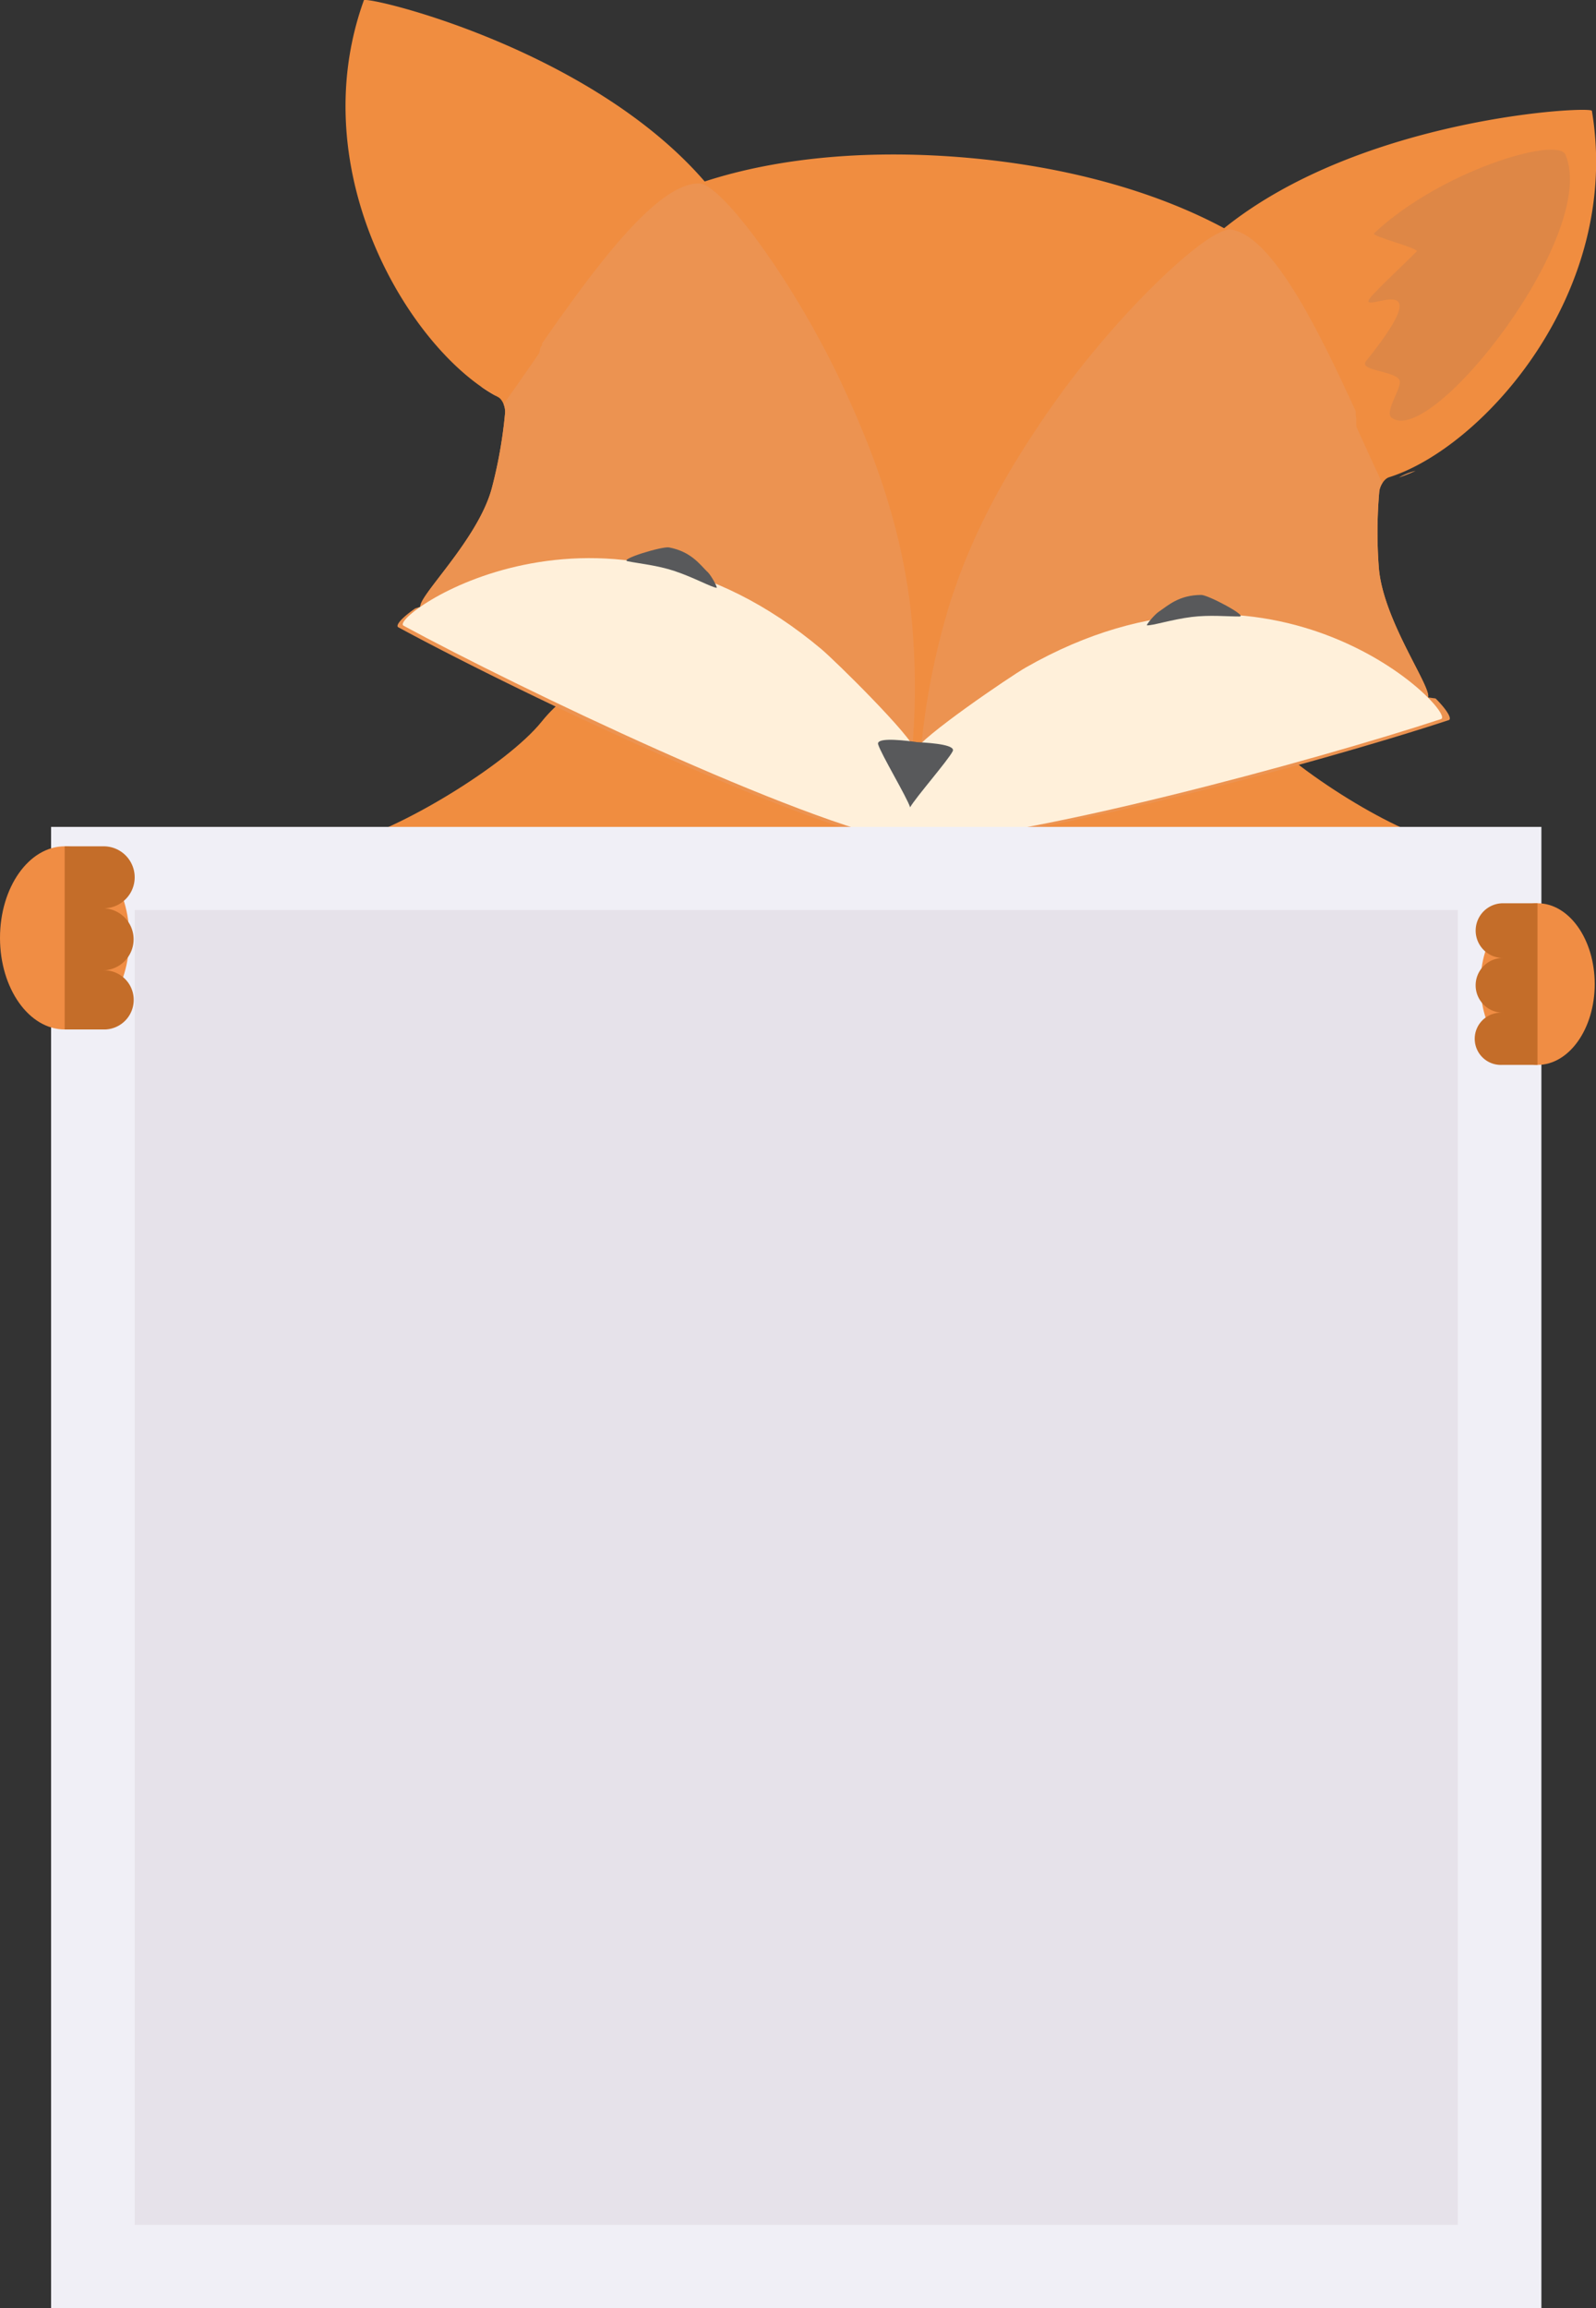 <svg id="Layer_1" data-name="Layer 1" xmlns="http://www.w3.org/2000/svg" viewBox="0 0 399.24 577.14"><rect x="0" y="0" width="399.24" height="577.14" fill="#333333" stroke="none"/><defs><style>.cls-1{fill:#f08d40;}.cls-1,.cls-2,.cls-3,.cls-4,.cls-5,.cls-8,.cls-9{fill-rule:evenodd;}.cls-2{fill:#ec9351;}.cls-3{fill:#fff0da;}.cls-4{fill:#58595b;}.cls-5{fill:#de8746;}.cls-6{fill:#f0eff6;}.cls-7{fill:#e6e2ea;}.cls-8{fill:#f08d44;}.cls-9{fill:#c46d29;}</style></defs><title>boxm&amp;amp;m</title><path class="cls-1" d="M681.54,298.31c-68.06-2.87-165.19-37.09-137.9-42.43,12.37-2.42,40.29-19.17,49.08-30.12,15.45-19.26,48.88-20,88.82-20s73.35.76,88.82,20c8.77,10.94,35.21,27.69,47.6,30.12,27.27,5.34-68.38,39.56-136.43,42.43" transform="translate(-457.22 -45.32)"/><path class="cls-1" d="M684.23,254.49C658.89,252.21,579.09,215,562.5,197.34c-1.79-1.92,14.4-16.87,17.8-30.15a114.57,114.57,0,0,0,3.27-18.64c.11-1.2-.55-3.29-1.74-3.93-21.64-11.34-49.22-55.86-33.59-99.23.45-1.22,56.27,11.79,85.26,45.31,19.28-6.27,42.38-8,66-5.9s46.07,8,63.93,17.59c34.52-27.8,91.74-30.63,92-29.36,7.62,45.47-27.45,84.34-50.76,91.64-1.3.42-2.31,2.36-2.42,3.56a114.81,114.81,0,0,0-.12,18.92c1,13.69,14.23,31.29,12.13,32.85-19.5,14.44-104.63,36.78-130,34.5" transform="translate(-457.22 -45.32)"/><path class="cls-2" d="M562.39,197.05c-.41-2.82,14.65-17.11,17.91-29.86a114.57,114.57,0,0,0,3.27-18.64,5.27,5.27,0,0,0-.38-2.19c2.71-3.74,5.71-8.12,8.9-12.71l0,0,0-.05,0-.06,0-.05.08-.11,0-.05,0-.06.06-.05,0-.06,0-.05,0-.06,0-.05,0-.06.05,0,0,0h0l0-.05,0-.05,0-.06,0-.06,0-.05,0,0,.05-.07,0-.06,0,0,0-.05.05-.06,0-.06,0,0,0-.06,0,0,0-.06.05-.06.38-.56,0-.05,0-.06,0,0,0-.07,0-.06,0,0,0-.06,0-.06,0-.05,0,0c1.7-2.47,3.45-5,5.25-7.47.18-.24.37-.49.54-.75,11.74-16.34,24.51-32,33.58-31.81,5.51.13,23.66,24.58,35.57,50,8.63,18.39,13.8,34.18,16.33,49.83h0c.08.44.16.86.22,1.3v0c.08.54.16,1.1.23,1.64h0c.08.55.16,1.1.23,1.65h0c.07.56.13,1.11.2,1.66h0l.06.42h0a180.23,180.23,0,0,1,.5,33.64l0,.33h0v.14c0,.25,0,.49-.05.74h0c-.56,7.48-1.46,15.32-2.66,23.74-26.69-4.85-97-38.39-125.95-54.1-.79-.42.77-2.34,4.23-4.72m123.7-1.88.2,1.66c-.07-.55-.12-1.09-.2-1.66M581.27,144.33a13.87,13.87,0,0,0-3.8-2.38,39.55,39.55,0,0,0,3.8,2.38" transform="translate(-457.22 -45.32)"/><path class="cls-2" d="M694.87,190.38l0,.08Zm-2.68,8.13,0,.06h0Zm23-47h0v0Zm99.26,68.21c.88-2.69-11.37-19.44-12.33-32.59a116.89,116.89,0,0,1,.13-18.92,5,5,0,0,1,.76-2.09c-2-4.17-4.18-9-6.48-14.08l0-.07,0-.06,0-.06-.05-.06,0-.07,0-.06,0-.06,0-.06v-.06l0-.07,0,0,0-.06,0-.07,0-.05,0-.06,0-.06,0-.07,0-.05,0-.07,0-.06,0-.06,0-.06,0-.06,0-.06,0-.07,0-.05,0-.06,0-.06,0-.07v-.06l0-.06,0-.07,0-.06,0-.06,0-.06,0-.06v0l-.05-.09,0-.06,0-.06,0-.07,0-.06,0-.07v-.06l-.06-.07,0-.12,0-.06,0-.06,0-.07,0-.06v-.06l0-.07,0-.07,0-.06,0-.07,0-.05h0l0-.05,0-.06,0-.06,0-.06,0-.06,0-.06,0-.06c-1.14-2.5-2.31-5-3.52-7.59v0h0v0h0l-.27-.56h0v0h0l0,0h0v0c-8.62-18.17-18.41-35.89-27.36-37.3-5.42-.84-27.67,20-43.93,42.84-1.5,2.12-3,4.21-4.33,6.28v0c-9.18,13.67-15.68,26.16-20.28,38.85l0,.08c-.09.28-.19.58-.31.88v0c-.16.41-.29.82-.44,1.24h0c-.18.53-.36,1.06-.55,1.58h0c-.4,1.2-.77,2.39-1.13,3.61h0c-.08.24-.14.48-.21.72l0,.06a180.08,180.08,0,0,0-6.28,32.24l0,.31h0v.18h0v0h0c0,.24-.05.47-.07.7h0c-.8,7.46-1.31,15.33-1.65,23.84,27.14,0,102.33-20.45,133.59-30.75.84-.28-.33-2.44-3.29-5.41m-9.19-55.24a14.42,14.42,0,0,1,4.18-1.67,44.28,44.28,0,0,1-4.18,1.67" transform="translate(-457.22 -45.32)"/><path class="cls-3" d="M684.11,255.88c-26.69-4.85-97-38.39-125.95-54.1-3.86-2.09,49.41-40.46,104.56,5.89,3.37,2.83,22.83,21.95,23.45,25.35,1.22-3.23,23.76-18.56,27.61-20.76,62.54-35.75,108.11,11.5,103.92,12.87-31.25,10.3-106.45,30.75-133.59,30.75" transform="translate(-457.22 -45.32)"/><path class="cls-4" d="M686.37,230.89c5,.24,9.94.82,9.16,2.3-1.18,2.31-9.33,11.64-10.64,14-.85-2.59-7.23-13.22-8-15.72-.49-1.58,4.41-1.29,9.45-.62" transform="translate(-457.22 -45.32)"/><path class="cls-5" d="M848.82,84c-2-4.65-31.2,4-47.87,19.65-.85.79,11.44,3.74,10.64,4.56-3.18,3.21-7.53,7.2-10.77,10.62-7.19,7.6,19.29-9.51-1.87,16.77-2,2.48,7.18,2.39,8.36,4.79.79,1.62-3.86,7.9-2,9.36,9.91,7.77,52-46,43.51-65.73" transform="translate(-457.22 -45.32)"/><path class="cls-4" d="M747.14,198.25c-1.15.76-3.32,3.42-3,3.44,1.3.12,6.25-1.48,11.19-2.09,4.45-.55,8.83-.12,11.9-.12,2.33,0-7.74-5.37-9.49-5.39-5.61,0-8.38,2.68-10.59,4.16" transform="translate(-457.22 -45.32)"/><path class="cls-4" d="M634.2,188.31c1,1,2.6,4,2.28,4-1.29-.13-5.86-2.66-10.59-4.22-4.26-1.41-8.63-1.82-11.65-2.42-2.28-.46,8.62-3.78,10.34-3.46,5.51,1.05,7.7,4.25,9.61,6.13" transform="translate(-457.22 -45.32)"/><rect class="cls-6" x="12.78" y="206.77" width="372.8" height="370.37"/><rect class="cls-7" x="33.7" y="227.55" width="330.96" height="328.8"/><path class="cls-8" d="M827.56,291.4c0-11.16,6.38-20.21,14.28-20.21s14.3,9.05,14.3,20.21-6.4,20.21-14.3,20.21-14.28-9.05-14.28-20.21" transform="translate(-457.22 -45.32)"/><path class="cls-9" d="M841.83,311.61V271.19H833.2a6.84,6.84,0,0,0,0,13.68,6.84,6.84,0,0,0,0,13.69h-.29a6.53,6.53,0,1,0,0,13.05Z" transform="translate(-457.22 -45.32)"/><path class="cls-8" d="M489.58,279.85c0-12.64-7.24-22.9-16.18-22.9s-16.18,10.25-16.18,22.9,7.25,22.9,16.18,22.9,16.18-10.26,16.18-22.9" transform="translate(-457.22 -45.32)"/><path class="cls-9" d="M473.4,302.75v-45.8h9.76a7.75,7.75,0,1,1,0,15.5,7.76,7.76,0,0,1,0,15.51h.38a7.4,7.4,0,0,1,0,14.79Z" transform="translate(-457.22 -45.32)"/></svg>